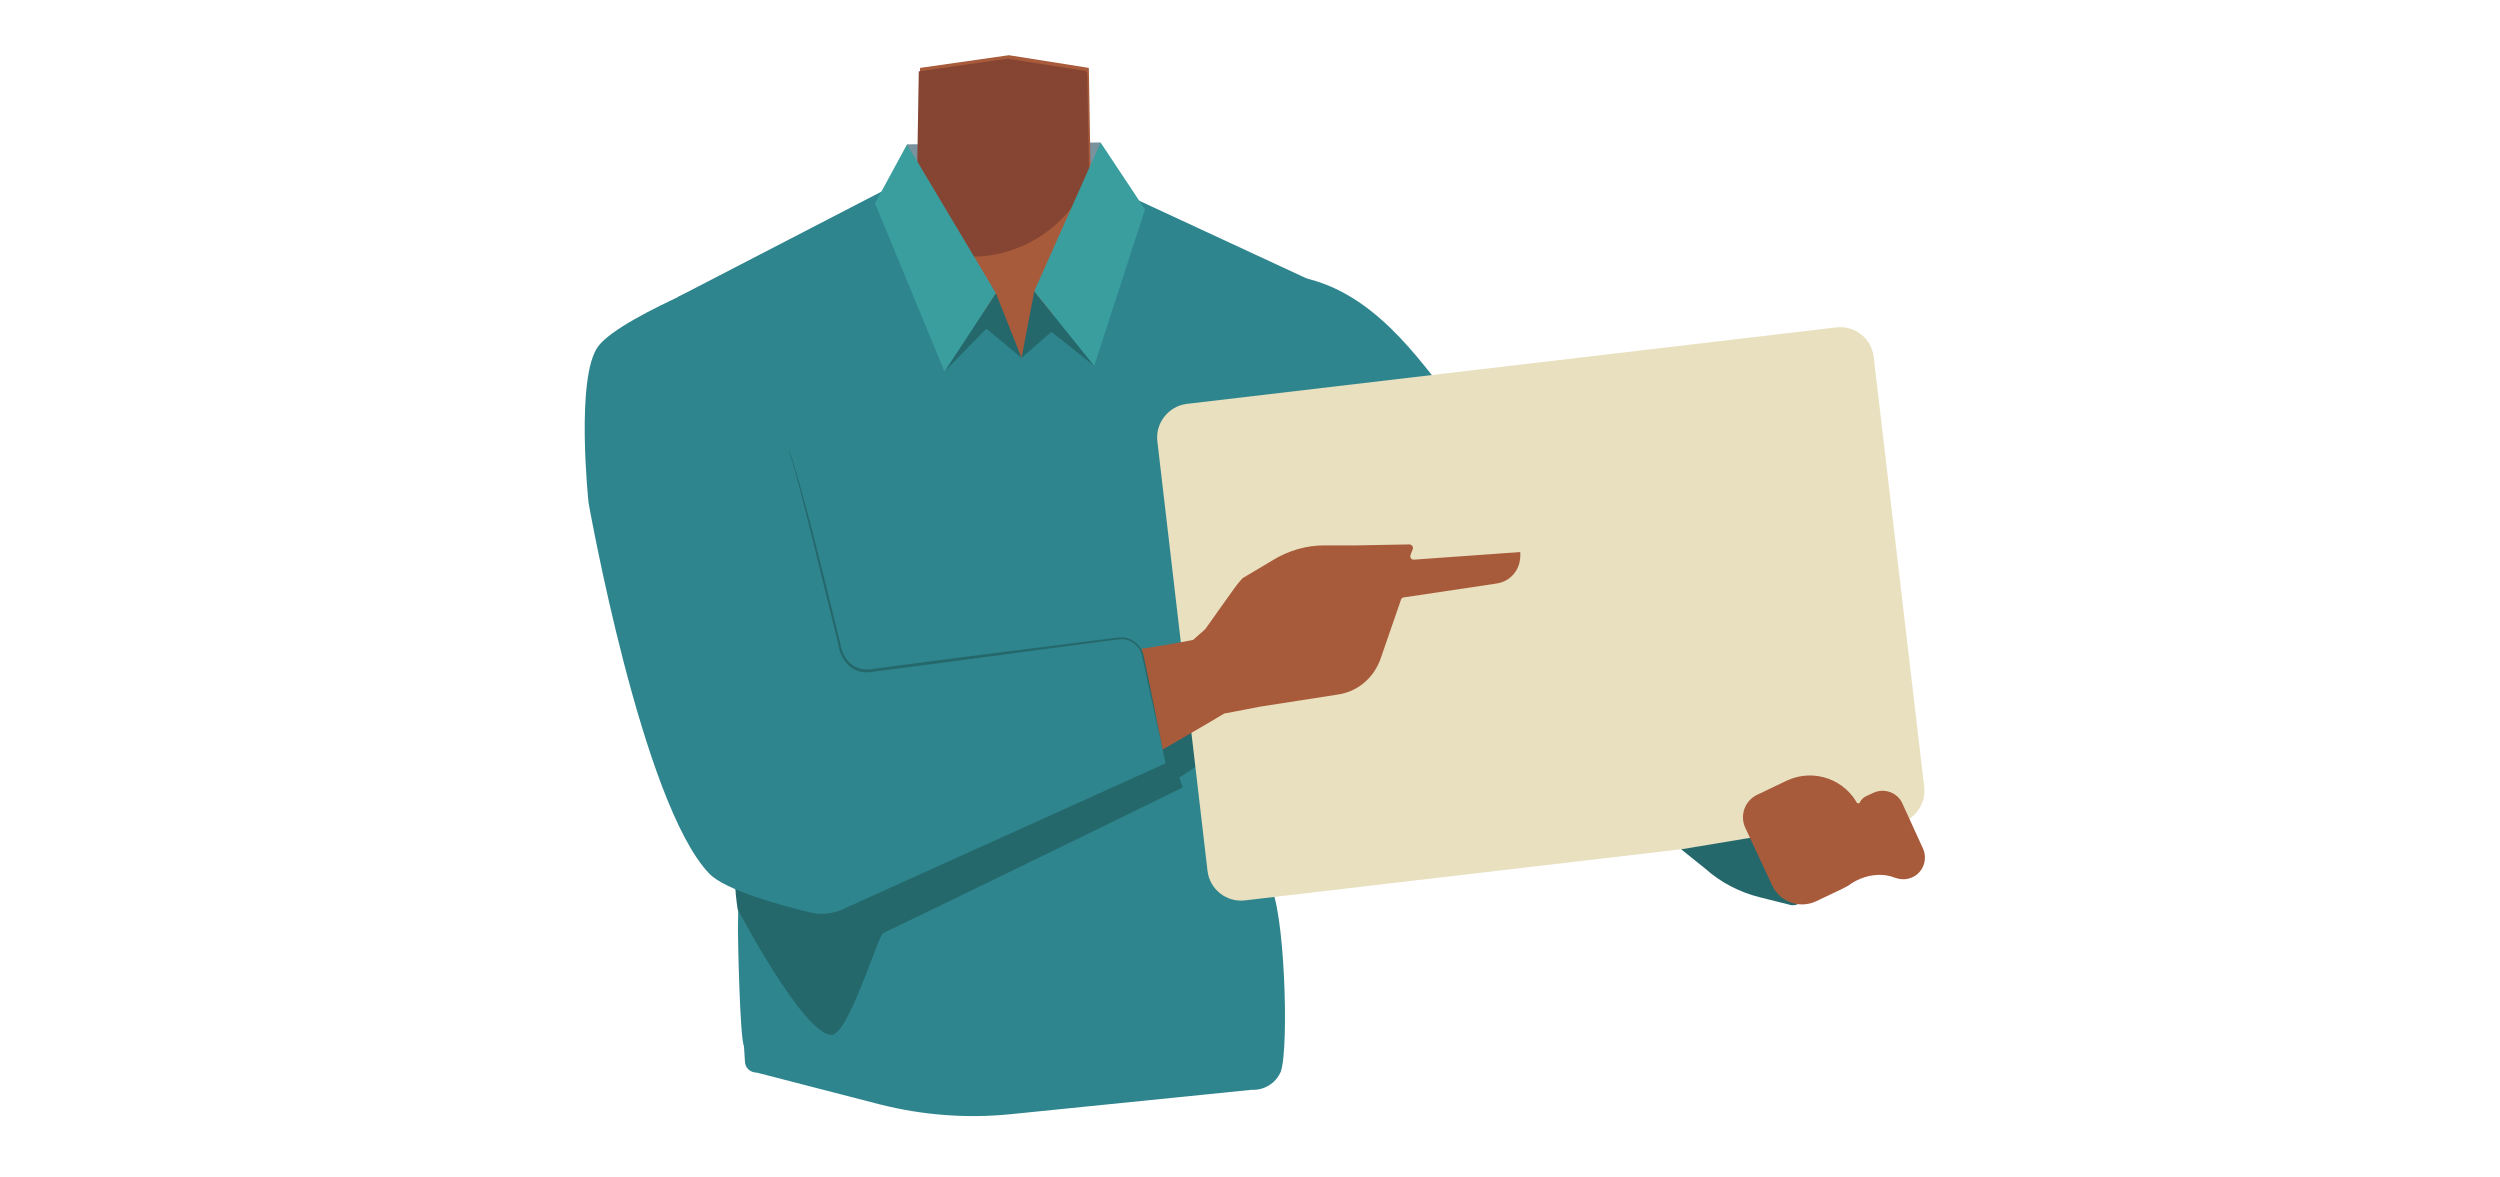 <?xml version="1.0" encoding="utf-8"?>
<!-- Generator: Adobe Illustrator 26.0.3, SVG Export Plug-In . SVG Version: 6.00 Build 0)  -->
<svg version="1.1" id="Layer_1" xmlns="http://www.w3.org/2000/svg" xmlns:xlink="http://www.w3.org/1999/xlink" x="0px" y="0px"
	 viewBox="0 0 788 371" style="enable-background:new 0 0 788 371;" xml:space="preserve">
<style type="text/css">
	.st0{fill:#7A919E;}
	.st1{fill:#A85B3B;}
	.st2{fill:#2E858E;}
	.st3{fill:#9F9D8A;stroke:#000000;stroke-width:3.389;stroke-miterlimit:10;}
	.st4{fill:#25686B;}
	.st5{fill:#E8E0BF;}
	.st6{fill:#854532;}
	.st7{fill:#3B9E9E;}
</style>
<polygon class="st0" points="285,74.8 285.9,45.5 346.9,44.9 346.6,74.8 "/>
<polygon class="st1" points="318,17.4 343.2,21.4 344.2,79.9 320.3,116.9 289,79.9 290,21.4 "/>
<path class="st2" d="M379,132c12,25.2,41.3,39.1,41.3,39.1s53.5,33.1,71,44.4c8.3,5.4,25.4,16.8,39.4-3.7l0,0
	c11.4-16.8-2.9-30.6-10.3-36.5c-15.1-11.9-48.3-32.9-61-47.1c-9.5-10.6-23.5-34.4-47.1-40.3c0,0-15.3-3.1-28.5,12.1l-0.5,0.6
	C375.7,109.2,374.1,121.6,379,132z"/>
<path class="st3" d="M245.7,105.2c17.9,21.3,18.4,53.8,18.4,53.8s7.9,62.3,10.8,83c1.4,9.8,4.6,30.1-19.6,34.2l0,0
	c-20,3.4-26.6-15.4-28.9-24.6c-4.6-18.8-9.9-57.6-17.6-75.2c-5.7-12.9-19.6-30.8-15.2-54.7c0,0,1.5-20,20.9-25.6l0.8-0.2
	C226.4,92.8,238.3,96.4,245.7,105.2L245.7,105.2z"/>
<path class="st2" d="M232.6,293.3l1.6-133.3l-20.7-66.3L279,59.8l43.1,52.9l36.6-49.6L424,93.4l-10.4,101.9l-26.8,72.6l13.3,10.9
	c4.8,6.3,6.3,51.5,3.6,59l0,0c-1.6,3.7-5.3,5.9-9.1,5.7l-76.1,7.7c-13.8,1.4-27.8,0.3-41.2-3.1l-38.7-10c-2.1,0-3.8-1.5-3.8-3.6
	l-0.3-4.7C233.2,326.9,232.6,296.4,232.6,293.3z"/>
<path class="st4" d="M379.1,229.1l1.3,10.3l-8.7,5.7l1.1,3.1c-26.8,13.2-93.8,45.7-94.4,45.9c-1.6,0.6-10.9,32.1-16.3,32.1
	c-8.8,0-29.6-39.6-29.6-39.6s-2.1-14,0.2-13.5s124-46.3,126.9-45.6C362.4,228.2,379.1,229.1,379.1,229.1z"/>
<path class="st5" d="M374.1,127.3l204.7-24.1c5.9-0.7,11.2,3.6,11.8,9.4L606.5,248c0.7,5.9-3.6,11.2-9.4,11.8l-204.7,24
	c-5.9,0.7-11.2-3.6-11.8-9.4l-15.8-135.3C364.1,133.4,368.3,128,374.1,127.3z"/>
<path class="st1" d="M588.3,250.9l2.2-1c3.4-1.6,7.6-0.1,9.1,3.3l6.5,14.2c1.6,3.4,0.1,7.6-3.3,9.1l0,0c-3.4,1.6-7.6,0.1-9.1-3.3
	l-7.6-16.4C585.1,254.5,586.1,251.9,588.3,250.9z"/>
<path class="st4" d="M529.9,267.7l40.9-6.8l-2.1,21.1c-0.2,2.1-2.1,3.6-4,3.3c-0.2,0-0.4,0-0.5-0.1l-9.6-2.4
	c-6.3-1.6-12.2-4.6-17.1-9L529.9,267.7z"/>
<path class="st1" d="M553.9,250.5l9.4-4.5c8.5-3.9,18.6-0.3,22.6,8.2l0,0l2.2,4.8c3.8,8,0.3,17.6-7.7,21.3l0,0l-8,3.8
	c-5.2,2.4-11.2,0.2-13.7-4.8l0,0l-8.6-18.4C548.3,257,550,252.3,553.9,250.5L553.9,250.5L553.9,250.5z"/>
<path class="st1" d="M372.7,204.7l12.7,19.6c0.2,0.4,0.7,0.6,1.1,0.5l10.9-2.1l24.4-3.8c6.2-0.9,11.2-5.3,13.3-11.1l6.5-18.8
	c0.1-0.4,0.5-0.7,0.9-0.7l29.4-4.4c4.2-0.7,7.2-4.2,7.3-8.6V174l-33.5,2.4c-0.8,0.1-1.4-0.7-1.1-1.5l0.7-1.8
	c0.3-0.7-0.3-1.5-1.1-1.5l-16.3,0.3h-10.4c-5.7,0-11.3,1.6-16.2,4.6l-9.4,5.6c-0.1,0.1-0.2,0.1-0.3,0.2c-1.9,2.1-2.6,3.2-6.3,8.4
	l-5.4,7.6"/>
<path class="st1" d="M230.4,255.6c-3.8-19.6,17.4-30.4,25.4-33.8c7.9-3.4,25.6-6.4,34.3-7.9c22.2-3.8,60-7.3,81.7-11.4
	c14.2-2.6,21.7-4.5,25.8,4.2c3.8,7.9-4.1,13.8-9,16.6c-19.6,11.7-62.1,36.4-84.7,45.3c-9.3,3.7-28.7,9.3-38.7,9.6
	C237.6,279.6,231.5,261.4,230.4,255.6z"/>
<path class="st2" d="M239.9,82.6c0,0-43.6,16.4-51.3,26.5c-7.3,9.6-3.1,49.3-3.1,49.3s16.8,94.9,38.1,117c5,5.2,22.6,10,31.7,12.2
	c3.4,0.8,7.1,0.5,10.3-1l101.8-46l-8.6-40.4l-91.9,12l-18.1-68.1"/>
<polygon class="st4" points="313.9,92.4 322,112.8 310.9,103.6 297.7,117.1 "/>
<polygon class="st4" points="322,112.8 326,91.8 344.9,115.3 331.4,104.6 "/>
<g>
	<path class="st4" d="M248.5,141.7c0.2,0.2,0.3,0.4,0.4,0.7c0.2,0.4,0.6,1.8,0.8,2.2c4.5,14.8,8.4,30.8,12.1,45.7l3,12.2
		c0.8,5.6,4.6,9.5,10.6,8.3l3.1-0.4c12.8-1.8,55.3-7.1,68.8-8.8c1.7-0.2,4.6-0.7,6.3-0.7c3.3,0,6.3,2.6,6.9,5.9
		c1.4,6.4,5.5,27.2,7,34c-1-4.7-6-26.6-6.8-30.8l-0.7-3.1c-0.5-3-3.3-5.4-6.4-5.4c-1.7,0.1-4.6,0.5-6.3,0.7
		c-13.8,1.8-55.7,7.5-68.8,9.1l-3.1,0.4c-6.2,1.3-10.4-2.9-11.2-8.8l-3-12.2c-3.2-12.7-8-33.4-11.6-45.8l-0.5-1.5l-0.3-0.7
		C248.8,142,248.7,141.9,248.5,141.7L248.5,141.7z"/>
</g>
<path class="st1" d="M583.3,252.6c0,0,2.5,1,5.5,0.6s11.5,21.3,11.5,21.3l-3.2,2.1c0,0-6.9-3.2-15.1,2.9
	C583.1,273.2,583.3,252.6,583.3,252.6z"/>
<path class="st6" d="M343.3,56.1l-0.6-32.9c-0.1-0.3-0.2-0.5-0.4-0.8l-24.8-3.9l-27.9,4l-0.9,54.2c5.4,2.8,11.4,4.2,17.9,4.2
	C322.9,80.8,337.2,70.6,343.3,56.1z"/>
<polygon class="st7" points="275.8,64.1 285.9,45.5 313.9,92.4 297.7,117.1 "/>
<polygon class="st7" points="360.9,66 346.9,44.9 326,91.8 344.9,115.3 "/>
</svg>
